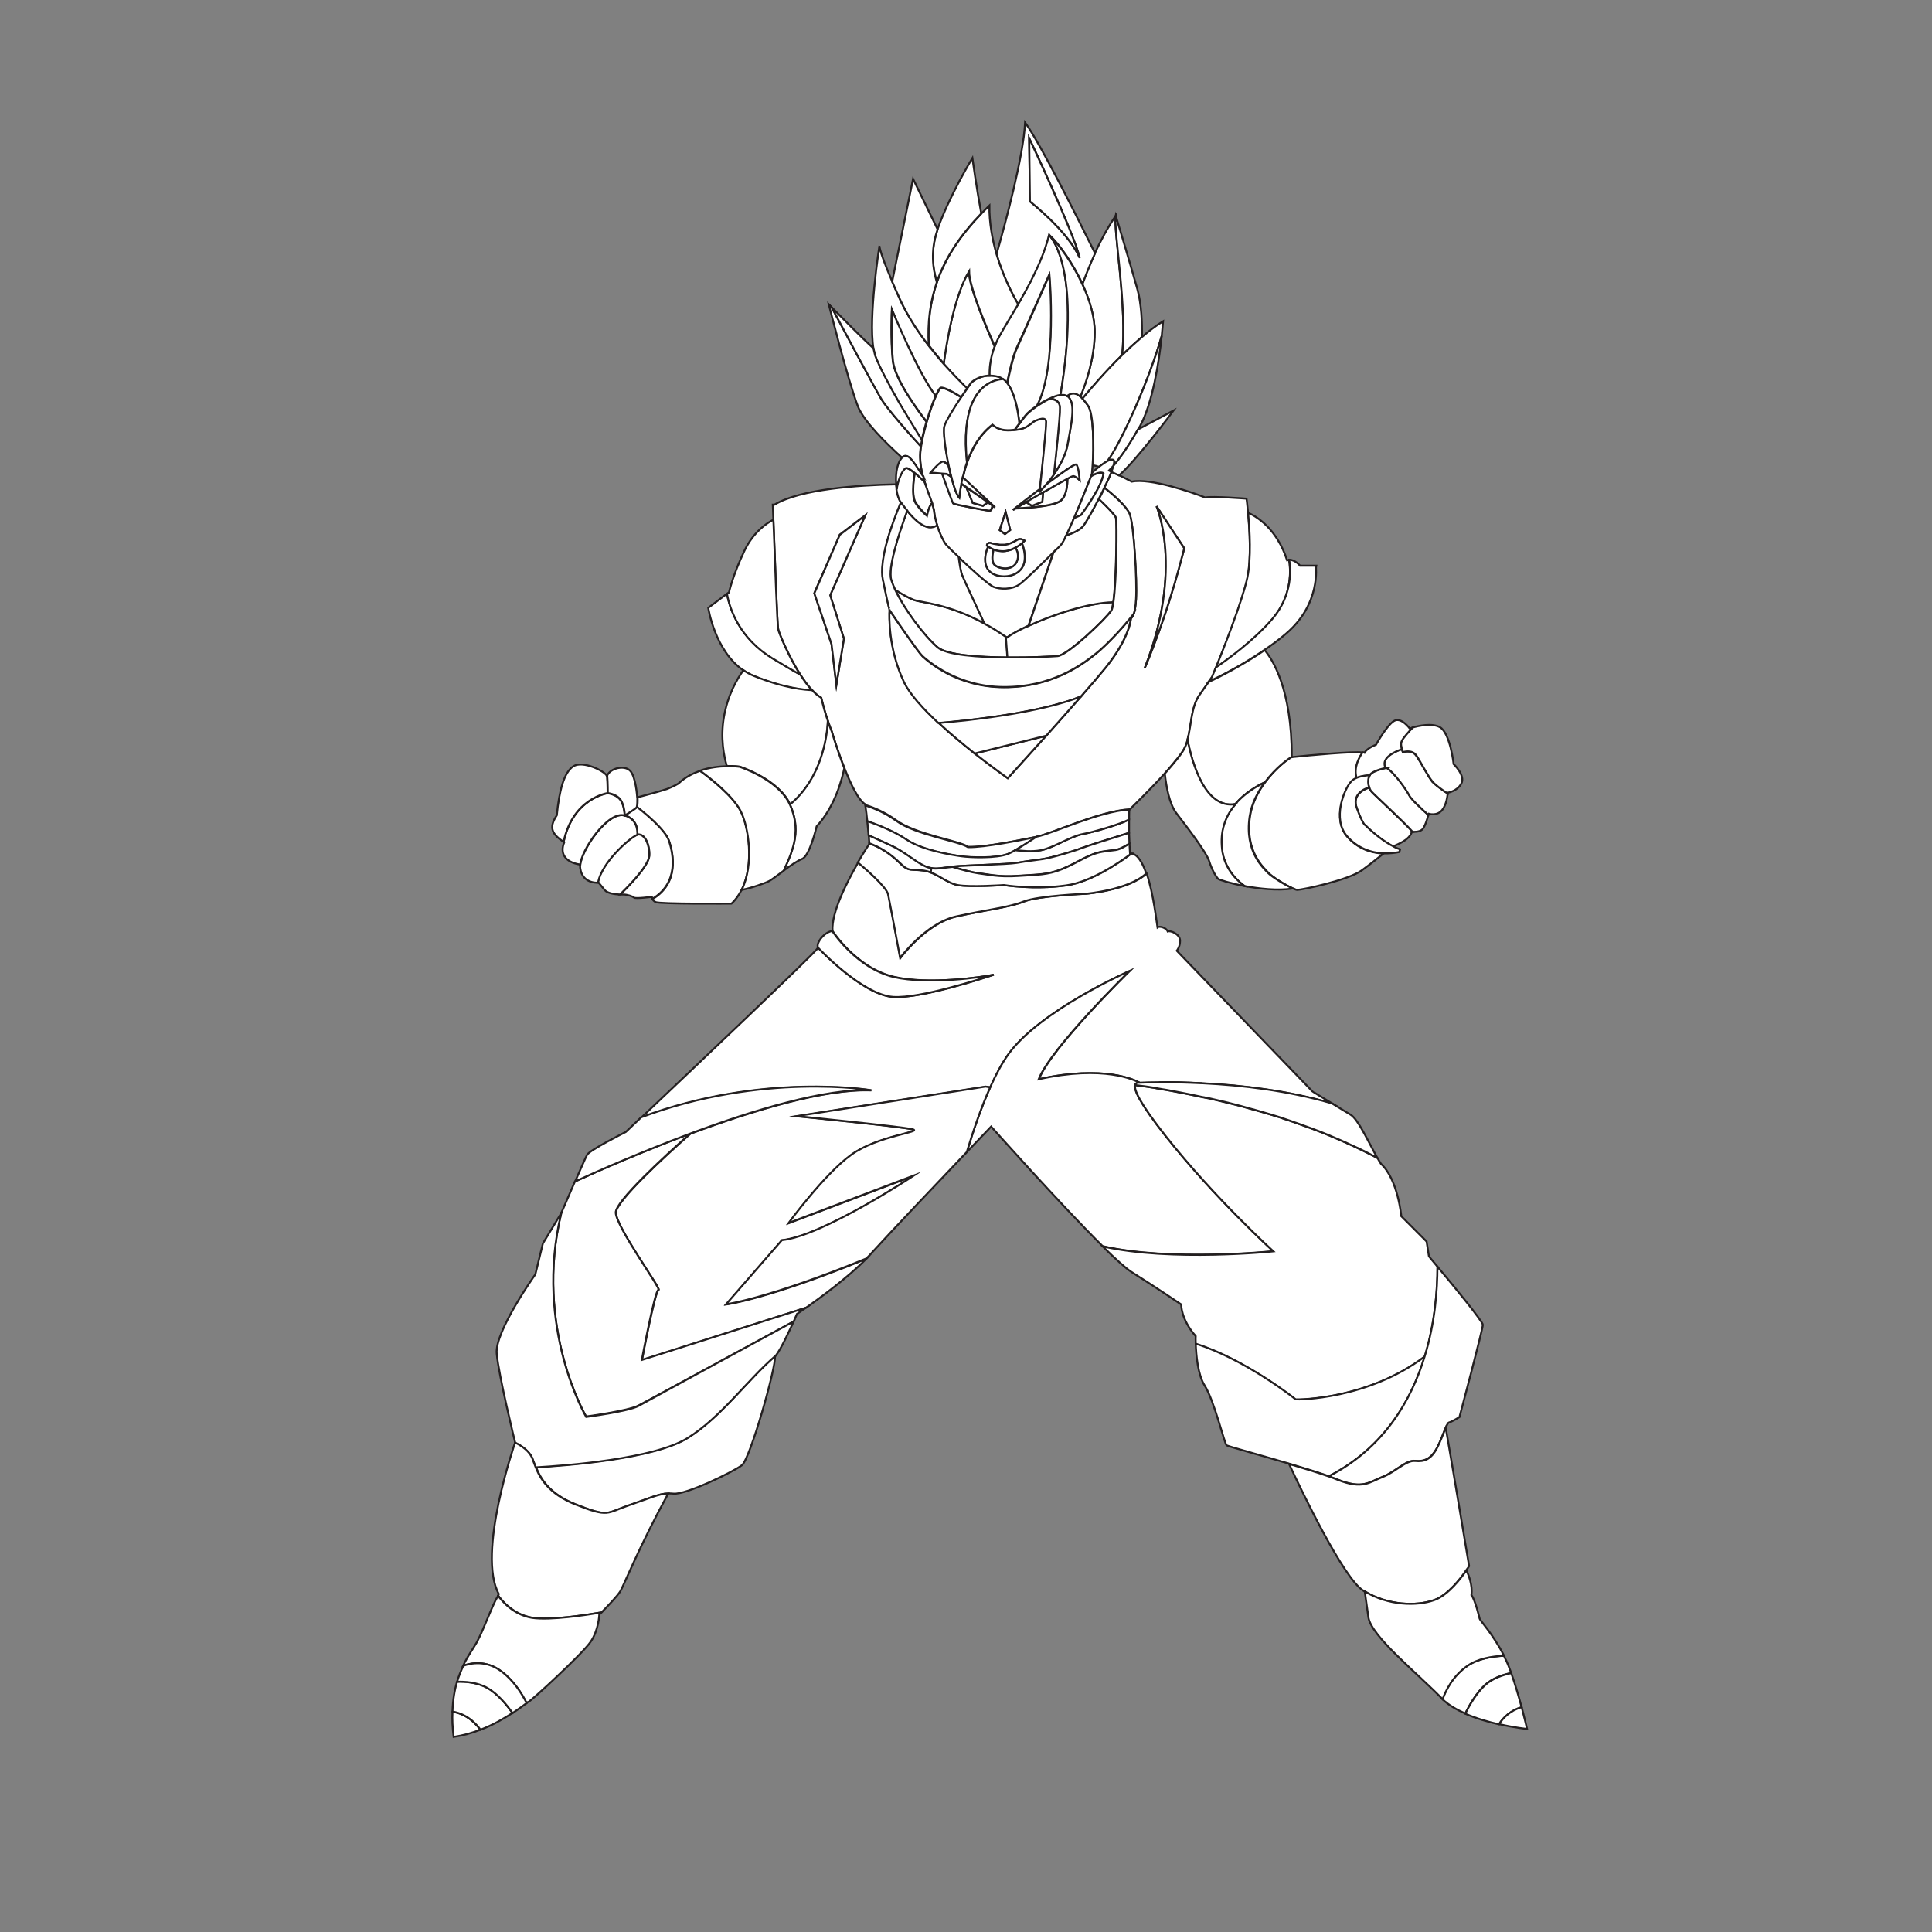 <?xml version="1.0" encoding="utf-8"?>
<!-- Generator: Adobe Illustrator 23.0.5, SVG Export Plug-In . SVG Version: 6.00 Build 0)  -->
<svg version="1.1" baseProfile="tiny" id="Layer_1" xmlns="http://www.w3.org/2000/svg" xmlns:xlink="http://www.w3.org/1999/xlink"
	 x="0px" y="0px" viewBox="0 0 1000 1000" xml:space="preserve">
<rect x="0" y="0" width="1000" height="1000" fill="#808080" stroke="none"/>
<path fill="#FFFFFF" stroke="#231F20" stroke-miterlimit="10" d="M563.2,210c-1-1.4-2-2.7-2.9-3.7c-0.4-0.4-0.7-0.8-1.1-1.1
	c-2.1-1.8-4.1-2.3-6.5-0.6c-0.1,0.1-0.3,0.2-0.4,0.3c0,0,0.1,0,0.1,0.1c4.4,3.3,2.5,12,0.2,24.9c-1,5.8-4.1,11.3-7.2,15.7
	c-1.4,2-2.7,3.7-3.9,5.1c7.4-5.5,14.5-10.5,15.3-10.2c1.4,0.7,2,8,2,8s-2.1-2.1-3.4-2.1c-0.2,0-1.3,0.5-2.9,1.4
	c0,3-0.4,8.9-3.5,11.4c-4,3.3-21.4,4-23.4,4c-0.7,0.4-1.2,0.7-1.3,0.8c1.4-1.2,7.5-6,14-10.9c0.7-6.1,3.4-31.8,3.3-34.9
	c-0.2-3.6-6.6,0-6.6,0c-0.3,0.2-0.5,0.4-0.7,0.6c-0.4,0.3-0.7,0.6-1.1,0.8c-0.3,0.2-0.7,0.5-1,0.7c0,0-0.1,0.1-0.1,0.1
	c-0.1,0.1-0.2,0.1-0.3,0.2c-0.2,0.1-0.3,0.2-0.5,0.3c-0.2,0.1-0.4,0.2-0.6,0.3c-0.2,0.1-0.5,0.2-0.7,0.3c-0.2,0.1-0.4,0.2-0.6,0.2
	c-0.5,0.2-1,0.3-1.4,0.4c-0.1,0-0.3,0.1-0.4,0.1c-0.7,0.1-1.3,0.2-1.6,0.2c0,0,0,0,0,0h-0.1c-3.8,0.7-8,0.6-11-1.6
	c-0.4-0.3-0.7-0.6-1.1-0.9h0c-6.3,4.8-10.4,11.6-13.2,19.5c-0.9,2.5-1.6,5.2-2.2,7.9c7.4,6.7,16.2,15,16.7,15.4l-1.1-0.8l-0.3,0.5
	c0,0-0.4,2-1.4,2c-1.1,0-18.3-3.2-18.8-3.8c-0.4-0.5-4.9-13.1-5.7-15.4l-5.8-0.5c0,0,5-6.1,6.6-5.7c0.3,0.1,1.2,0.8,2.5,1.9
	c-1.8-8.6-2.9-17.6-2.2-20.2c0.8-2.8,5.1-9.6,8.7-15c-3.1-2-9.1-5.5-10.7-4.8c-0.5,0.2-1.4,1.8-2.5,4.2c-1.5,3.3-3.2,8.1-4.7,13.3
	c-0.9,3.2-1.8,6.5-2.4,9.7c-0.2,0.9-0.3,1.8-0.5,2.7c0,0.2,0,0.3-0.1,0.5c-0.3,2.2-0.5,4.3-0.4,6.1c0.1,2.4,0.4,4.7,0.9,7v0
	c0.1,0.6,0.3,1.2,0.4,1.8c0.1,0.3,0.1,0.5,0.2,0.8c0.2,1,0.5,1.9,0.8,2.8c0.1,0.4,0.3,0.8,0.4,1.2c1.2,3.7,2.5,7,3.5,9.7
	c0.6,1.8,1,3.3,1.1,4.5c0.1,1.9,0.7,4.4,1.5,7c1.3,4.2,3.3,8.4,4.7,10.1c0.8,0.9,3.3,3.4,6.5,6.4c6.5,6.2,15.8,14.5,18.1,15.4
	c3.4,1.3,9.3,1.4,13-1.1c2.9-2,12.2-11.1,17.8-16.7c1.5-1.5,2.8-2.8,3.6-3.6c0.7-0.7,1.8-2.6,3-5.2c1.2-2.5,2.6-5.6,4-8.9
	c2.3-5.5,4.8-11.5,6.5-15.9c1.1-2.7,2-4.9,2.4-6c0.2-0.4,0.3-0.7,0.3-0.8c0.1-0.1,0.1-0.5,0.2-1c0.1-0.9,0.2-2.2,0.3-3.9
	C566.2,231.9,566.1,213.9,563.2,210z M519.3,268.7l1.2-3.7l2.3,9.3l-1.8,1.4l-0.9,0.7l-2.7-2L519.3,268.7z M528.2,294.9
	c-4.5,5.1-15.1,4.4-17.5-1.4c-1.7-4-0.2-8.3,0.8-10.6c-0.4-0.3-0.7-0.5-0.7-0.5v-0.1c0-0.8,0.7-1.4,1.5-1.3c0.1,0,0.1,0,0.2,0
	c0.2,0.1,0.4,0.1,0.6,0.2c0.7,0.2,1.5,0.4,2.4,0.5c0.4,0.1,0.9,0.1,1.3,0.2c0.2,0,0.5,0.1,0.7,0.1c0.3,0,0.6,0,1,0h0.4
	c0.2,0,0.3,0,0.5,0c0.2,0,0.4,0,0.6,0c2.4-0.3,4.8-1.5,6.3-2.5c1.1-0.7,2.4-0.6,3.5,0.1l0.5,0.3c0,0-0.5,0.5-1.3,1.3
	C529.7,283.1,532.2,290.5,528.2,294.9z"/>
<path fill="#FFFFFF" stroke="#231F20" stroke-miterlimit="10" d="M513.8,261.8l-0.3,0.5c0,0-0.4,2-1.4,2c-1.1,0-18.3-3.2-18.8-3.8
	c-0.4-0.5-4.9-13.1-5.7-15.4l2.6,0.2l2.2,1.5c1.3,5.2,2.8,9.4,4.1,10.8c0.3-2.4,0.7-4.8,1.1-7.1l2.6,1.8l0,0l3.3,8l5.3,1.5l2.6-1.8
	h0L513.8,261.8z"/>
<polygon fill="#FFFFFF" stroke="#231F20" stroke-miterlimit="10" points="511.3,260 508.7,261.8 503.5,260.3 500.2,252.3 
	500.2,252.3 "/>
<path fill="#FFFFFF" stroke="#231F20" stroke-miterlimit="10" d="M528.2,294.9c-4.5,5.1-15.1,4.4-17.5-1.4c-1.7-4-0.2-8.3,0.8-10.6
	c0.6,0.4,1.5,1,2.7,1.5c-0.6,2.5-1.1,6.2,0.4,7.8c2.3,2.4,9.3,3.4,11.5-1.3c1.5-3.1,0.4-5.9-0.6-7.4c1.4-0.8,2.5-1.6,3.4-2.3
	C529.7,283.1,532.2,290.5,528.2,294.9z"/>
<path fill="#FFFFFF" stroke="#231F20" stroke-miterlimit="10" d="M552.5,247.7c0,3-0.4,8.9-3.5,11.4c-4,3.3-21.4,4-23.4,4
	c1.2-0.7,3.2-1.9,5.5-3.2h0l3,1.9l5.4-2.1l0.4-4.9h0C544.7,252.1,549.5,249.3,552.5,247.7z"/>
<path fill="#FFFFFF" stroke="#231F20" stroke-miterlimit="10" d="M646,265.4L646,265.4c-0.4-4.4-0.8-7.3-0.8-7.3s-17.8-1.4-21.4-0.6
	c-6.8-2.7-28.6-10.2-38-8.2c-2-1-4.3-2.2-6.5-3.3c-1.3-0.6-2.7-1.3-4-1.8c-0.8,2.1-1.9,4.5-3.2,7.1c-0.2,0.4-0.4,0.7-0.5,1.1
	c0.2,0.1,0.4,0.3,0.5,0.4c4,3.2,10.9,9.2,12.5,13.1c2.3,5.5,3.9,34.9,3.4,44.2c-0.2,3.8-0.7,6.2-1.2,7.6c0,0,0,0,0,0
	c-0.7,2-1.4,2.2-1.4,2.2s-0.4,9.8-13,25.5c-3.1,3.8-7.7,9.2-12.9,15.1c-5.7,6.5-12.1,13.7-18,20.3v0c-10.8,12-19.9,22-19.9,22
	s-7.5-5.3-17.1-12.8c-5.9-4.7-12.6-10.2-18.6-15.8c-8-7.4-15-15.1-17.9-21.3c-8.1-17-7.7-34.2-7.5-37.2v0c0-0.3,0-0.4,0-0.4
	c0,0.1-0.2,0.5-3-13.2v0c-0.1-0.6-0.2-1.2-0.4-1.8c-2.1-10.3,4.3-28.3,9.3-40.3c-1.2-1.7-1.9-4.1-2.3-6.8c-0.1-0.8-0.2-1.7-0.3-2.5
	c-19.7,0.4-49.5,2.4-62.9,10.5l-0.9,0c0.1,2.3,0.2,4.9,0.3,7.7c0.8,21.2,2,54.7,2.5,56.8c0.4,1.9,5.2,13.7,11.4,23.4v0
	c2,3.1,4,5.9,6.2,8.2c1.6,1.7,3.1,3,4.7,3.9c1,4.2,2.2,8.3,3.5,12.2c0.6,1.8,1.3,3.6,2,5.3c0,0,2.7,9.4,6.5,18.9
	c3.3,8.4,7.3,16.8,10.9,18.8c0,0.1,0,0.2,0,0.3c3.8,1.1,9.8,3.5,15.9,7.9c10.2,7.4,32.5,10.5,37.2,13.7c8.8,0.4,27.9-3.7,35.6-5.2
	c0,0,0,0,0,0c0.1,0,0.2,0,0.3-0.1c7.2-1.4,32.3-13.3,47.8-14.1c1.4-1.4,10.4-10.1,18.1-18.6c4.9-5.5,9.3-10.8,10.6-13.9
	c0.5-1.1,0.9-2.3,1.2-3.5c0,0,0,0,0,0c2.1-7.7,1.8-16.8,6.2-23.2c2.2-3.2,3.8-5.4,4.8-6.8v0c1.3-1.9,1.8-2.5,1.8-2.5s0.8-1.8,2-4.9
	c4.2-10.4,13.8-34.9,16.3-46.6C647.7,289,646.8,274.2,646,265.4z M429.7,308.1l7.1,22.4l-3.9,23.9l-2.5-21l-8.9-26.4l13.2-30.3
	l13.2-10L429.7,308.1z M592.5,345.8c20.3-51.7,6.1-83.8,6.1-83.8l14.3,21.7C612.8,283.8,606.4,312.6,592.5,345.8z"/>
<path fill="#FFFFFF" stroke="#231F20" stroke-miterlimit="10" d="M689.6,571.2c-22.8-6.6-46.5-9.4-66.8-10.4c-0.1,0-0.2,0-0.3,0
	c-8.2-0.4-15.8-0.5-22.6-0.5c0,0,0,0,0,0c-3.5,0-6.8,0.1-9.8,0.2h0c-2.6-1.5-18.6-9.4-52.4-1.9c6.4-16.4,47-56,47-56
	s-46.3,20.3-62.7,43.1c-3.3,4.6-6.5,10.6-9.4,17.1l-2.4-0.3l-97.7,15.3c0,0,54.2,5.3,59.9,6.8c5.7,1.4-17.8,3.2-31.7,13.2
	c-13.9,10-32.4,35.3-32.4,35.3l64.9-24.6c0,0-47.4,31.4-68.4,33.5l-28.9,33.2c0,0,21.4-2.7,72.6-23.7
	c-10.2,10.2-24.2,20.4-31.3,25.4h0L332.3,704c0,0,6.8-36.3,8.6-36.3c1.8,0-21.8-32.1-22.1-39.9c-0.3-5.8,25.3-29.3,38.6-41
	c32.8-12.2,69.9-23.4,93.6-22.4c0,0-56.3-9.5-119.2,14.2c23.4-22.2,90.4-85.6,91.7-88.1c0,0,22.8,24.5,38.9,25.5
	c14.1,0.9,45.7-9.4,52-11.5c-5.9,1.3-33.8,5.3-51.7,1.1c-19.6-4.6-31.8-23.8-31.8-23.8c-0.6-9.6,7.5-25.3,13.3-35.4
	c4,3.3,14.9,12.7,15.7,16.6c0.9,4.8,6.2,32.8,6.2,32.8s13.1-17.8,28.8-21.4c15.7-3.6,27.6-4.8,35.2-7.8c7.6-3.1,32.1-4,32.1-4
	s22-1.8,31.3-10.5c3.6,10.6,5.2,25.8,5.6,27.9c0.9-0.8,4.4,0,5.3,2.1c1.5-0.6,6.4,1.4,6.4,4.8c0,3.3-1.7,5.2-1.7,5.2l70.1,72.7
	C679.1,564.8,684.3,568,689.6,571.2z"/>
<path fill="#FFFFFF" stroke="#231F20" stroke-miterlimit="10" d="M536.5,433.2c-3.8,2.6-7.8,5.1-10.9,6.9c-1.6,0.9-3,1.6-3.9,2
	c-5.9,2.3-19,1.9-24.1,1.2c-5.1-0.7-20.3-3.1-28.5-8.7c-6.4-4.4-16.2-8.1-20.2-9.5c-0.3-2.8-0.6-5.7-1-8.2c3.8,1.2,9.8,3.5,15.9,7.9
	c10.2,7.4,32.5,10.5,37.2,13.7C509.8,438.7,528.9,434.7,536.5,433.2z"/>
<path fill="#FFFFFF" stroke="#231F20" stroke-miterlimit="10" d="M401.1,702.1c0.7,5.2-12.8,53-17.1,56.3
	c-4.3,3.3-29,15.4-35.4,14.7c-0.9-0.1-1.8-0.1-2.7-0.1c-5.2,0.2-10,2.6-20.1,6.1c-11.9,4-10.2,6.6-28-0.5
	c-13.7-5.5-18.1-13.5-20.4-19.3c15.9-0.9,61-4.3,78.5-15.1c17.3-10.7,31.2-30.3,45.7-42.7C401.3,701.8,401.2,702,401.1,702.1z"/>
<path fill="#FFFFFF" stroke="#231F20" stroke-miterlimit="10" d="M417.1,676.9c-2.8,2-4.6,3.2-4.6,3.2s-0.7,1.6-1.7,3.9
	c-15.9,8.6-75.6,41.1-80.3,43.5c-5.3,2.8-27.1,5.7-27.1,5.7s-27.2-46.1-12.9-105.5l0.4-0.7c0,0,3.4-7.9,6.7-15.5
	c11.9-5.4,34.5-15.4,59.7-24.8c-13.3,11.7-38.9,35.2-38.6,41c0.4,7.8,23.9,39.9,22.1,39.9c-1.8,0-8.6,36.3-8.6,36.3L417.1,676.9z"/>
<path fill="#FFFFFF" stroke="#231F20" stroke-miterlimit="10" d="M410.8,684c-2.4,5.2-6.6,14.3-9.2,17.6c0,0,0,0-0.1,0.1
	c-14.5,12.3-28.3,32-45.7,42.7c-17.5,10.8-62.7,14.2-78.5,15.1c-0.7-1.7-1.2-3.3-1.7-4.5c-2.1-5.2-8.9-8.1-8.9-8.1
	s-8.6-34.9-9.6-46.3c-1.1-11.4,20-41,20-41l3.9-16l9.5-15.7c-14.3,59.4,12.9,105.5,12.9,105.5s21.7-2.8,27.1-5.7
	C335.1,725.1,394.9,692.6,410.8,684z"/>
<path fill="#FFFFFF" stroke="#231F20" stroke-miterlimit="10" d="M451,564.3c-23.7-1-60.9,10.2-93.6,22.4
	c-25.2,9.4-47.9,19.4-59.7,24.8c2.8-6.4,5.5-12.6,6.2-13.8c1.4-2.5,20-11.8,20-11.8s3-2.9,8-7.6c0,0,0,0,0,0
	C394.7,554.8,451,564.3,451,564.3z"/>
<path fill="#FFFFFF" stroke="#231F20" stroke-miterlimit="10" d="M603.5,588.2c-14-17.7-16.5-24.2-16-26.5c0.4-1.4,2.3-1.2,2.5-1.2
	c-2.6-1.5-18.6-9.4-52.4-1.9c6.4-16.4,47-56,47-56s-46.3,20.3-62.7,43.1c-3.3,4.6-6.5,10.6-9.4,17.1c-4.8,10.7-8.9,22.9-12.1,33.5
	c7.4-7.8,12.6-13.2,12.6-13.2s35.5,39.9,57.7,61.9c35.2,8.1,88.4,2.6,88.4,2.6S628.8,620.2,603.5,588.2z"/>
<path fill="#FFFFFF" stroke="#231F20" stroke-miterlimit="10" d="M744.1,655.7c0,12-1.3,29-6.6,46.5c-29.6,22.4-65.8,22.3-66.9,22.3
	c-0.7-0.7-26.5-21-51.7-28.8c-0.1-2.5,0-4.1,0-4.1c-7.8-8.9-7.5-16.4-7.5-16.4s-12.5-8.5-25.7-16.8c-3-1.9-8.4-6.8-15-13.3
	c35.2,8.1,88.4,2.6,88.4,2.6s-30.3-27.5-55.6-59.5c-14-17.7-16.5-24.2-16-26.5c0,0,0,0,0.1,0c0.1,0,0.4,0,0.7,0.1
	c0.2,0,0.4,0,0.6,0.1c0,0,0,0,0,0c0.1,0,0.2,0,0.3,0c0.2,0,0.4,0,0.6,0.1c0.2,0,0.4,0,0.6,0.1c0.1,0,0.2,0,0.4,0
	c0.2,0,0.3,0,0.5,0.1c0.3,0,0.6,0.1,0.9,0.1c0.2,0,0.5,0.1,0.7,0.1c0.6,0.1,1.3,0.2,2.1,0.3c0.2,0,0.4,0,0.5,0.1
	c0.7,0.1,1.3,0.2,2.1,0.3c0.2,0,0.4,0.1,0.6,0.1c0.1,0,0.2,0,0.3,0.1c0.6,0.1,1.1,0.2,1.7,0.3c0.6,0.1,1.1,0.2,1.7,0.3
	c0.6,0.1,1.3,0.2,1.9,0.3c1.9,0.3,3.8,0.7,5.9,1.1c0.4,0.1,0.7,0.1,1.1,0.2c3.6,0.7,7.5,1.5,11.6,2.4c0.7,0.1,1.3,0.3,2,0.4
	c0.1,0,0.1,0,0.2,0c0.4,0.1,0.7,0.2,1.1,0.2c4.7,1.1,9.7,2.3,14.9,3.6c0.6,0.2,1.3,0.3,1.9,0.5c1.8,0.5,3.6,1,5.4,1.5
	c1.7,0.5,3.3,0.9,5,1.4c1.7,0.5,3.4,1,5.1,1.5c1.6,0.5,3.2,1,4.9,1.5c0.3,0.1,0.5,0.2,0.8,0.3c1.5,0.5,3,1,4.5,1.5
	c0.9,0.3,1.9,0.6,2.8,1c0.8,0.3,1.7,0.6,2.5,0.9c3.8,1.3,7.5,2.7,11.3,4.2c0.7,0.3,1.5,0.6,2.2,0.9c0.9,0.3,1.7,0.7,2.6,1.1
	c2.6,1.1,5.2,2.2,7.8,3.4c4.3,1.9,8.5,4,12.7,6.1c1,0.5,1.9,1,2.9,1.5v0c0.6,1.1,1.2,2.1,1.8,3c8.8,8.1,10.5,27.1,10.5,27.1
	l13.1,13.1l1.2,7.6C739.4,650.1,741.3,652.3,744.1,655.7z"/>
<path fill="#FFFFFF" stroke="#231F20" stroke-miterlimit="10" d="M737.5,702.1c-7.1,23.3-21.4,47.5-49.6,62
	c-5.4-1.9-12.9-4.2-20.6-6.5c-15.6-4.6-31.7-9-32.4-9.5c-1.1-0.7-6.4-23.2-11.4-31c-3.5-5.5-4.4-15.8-4.6-21.6
	c25.2,7.9,51,28.1,51.7,28.8c0,0,0,0,0,0c0,0,0,0,0,0v0C671.7,724.5,707.8,724.5,737.5,702.1z"/>
<path fill="#FFFFFF" stroke="#231F20" stroke-miterlimit="10" d="M767.5,685.7c0,2.4-12.1,47.8-12.1,47.8s-4.3,2.6-5.5,2.8
	c-0.4,0.1-0.9,1.1-1.6,2.6c0,0,0,0,0,0c-1.1,2.5-2.4,6.5-4.4,10.3c-3.1,5.9-6.7,7.4-11.4,6.9c-4.8-0.5-10.2,5.7-16.9,8.3
	c-6.7,2.6-10.2,6.7-23.3,1.4c-1.3-0.5-2.8-1.1-4.5-1.7c28.2-14.5,42.5-38.7,49.6-62c5.4-17.5,6.6-34.5,6.6-46.5
	C752.1,665.2,767.5,684,767.5,685.7z"/>
<path fill="#FFFFFF" stroke="#231F20" stroke-miterlimit="10" d="M622.4,560.7c-8.2-0.4-15.8-0.5-22.6-0.5
	C605.3,560,612.7,560.1,622.4,560.7z"/>
<path fill="#FFFFFF" stroke="#231F20" stroke-miterlimit="10" d="M712.9,599.3c-1-0.5-1.9-1-2.9-1.5c-4.2-2.2-8.4-4.2-12.7-6.1
	c-2.6-1.2-5.2-2.3-7.8-3.4c-0.9-0.4-1.7-0.7-2.6-1.1c-0.7-0.3-1.5-0.6-2.2-0.9c-3.8-1.5-7.5-2.9-11.3-4.2c-0.8-0.3-1.7-0.6-2.5-0.9
	c-0.9-0.3-1.9-0.6-2.8-1c-1.5-0.5-3-1-4.5-1.5c-0.3-0.1-0.5-0.2-0.8-0.3c-1.6-0.5-3.3-1-4.9-1.5c-1.7-0.5-3.4-1-5.1-1.5
	c-1.7-0.5-3.4-1-5-1.4c-1.8-0.5-3.6-1-5.4-1.5c-0.7-0.2-1.3-0.3-1.9-0.5c-5.2-1.4-10.2-2.5-14.9-3.6c-0.4-0.1-0.7-0.2-1.1-0.2
	c-0.1,0-0.1,0-0.2,0c-0.6-0.2-1.3-0.3-2-0.4c-4.1-0.9-8-1.7-11.6-2.4c-0.4-0.1-0.7-0.1-1.1-0.2c-2.1-0.4-4.1-0.8-5.9-1.1
	c-0.7-0.1-1.3-0.2-1.9-0.3c-0.6-0.1-1.2-0.2-1.7-0.3c-0.6-0.1-1.2-0.2-1.7-0.3c-0.1,0-0.2,0-0.3-0.1c-0.2,0-0.4-0.1-0.6-0.1
	c-0.7-0.1-1.4-0.2-2.1-0.3c-0.2,0-0.4-0.1-0.5-0.1c-0.8-0.1-1.5-0.2-2.1-0.3c-0.3,0-0.5-0.1-0.7-0.1c-0.3,0-0.6-0.1-0.9-0.1
	c-0.2,0-0.3,0-0.5-0.1c-0.1,0-0.2,0-0.4,0c-0.2,0-0.4-0.1-0.6-0.1c-0.2,0-0.4,0-0.6-0.1c-0.1,0-0.2,0-0.3,0c0,0,0,0,0,0
	c-0.2,0-0.4,0-0.6-0.1c-0.3,0-0.6-0.1-0.7-0.1c-0.1,0-0.1,0-0.1,0c0.4-1.4,2.3-1.2,2.5-1.2h0c3-0.1,6.3-0.2,9.8-0.2c0,0,0,0,0,0
	c6.8-0.1,14.4,0.1,22.6,0.5c0.1,0,0.2,0,0.3,0c20.3,1,44.1,3.8,66.8,10.4c4,2.4,8,4.9,9.7,5.9C702.9,579.2,708.2,590.9,712.9,599.3z
	"/>
<path fill="#FFFFFF" stroke="#231F20" stroke-miterlimit="10" d="M512.5,562.8c-4.8,10.7-8.9,22.9-12.1,33.5l0,0
	c-15,15.7-39.1,41.1-48.4,51.3c-1.1,1.3-2.3,2.5-3.6,3.8c0,0,0,0,0,0c-51.2,20.9-72.6,23.7-72.6,23.7l28.9-33.2
	c21-2.1,68.4-33.5,68.4-33.5l-64.9,24.6c0,0,18.5-25.3,32.4-35.3c13.9-10,37.4-11.8,31.7-13.2c-5.7-1.4-59.9-6.8-59.9-6.8l97.7-15.3
	L512.5,562.8z"/>
<path fill="#FFFFFF" stroke="#231F20" stroke-miterlimit="10" d="M584.4,431.1c-6.1,1.9-21.9,6.8-24.6,7.9c-3.5,1.4-15.5,5-20.3,5.7
	c-4.9,0.7-7.4,1-13.1,1.9c-5.7,0.9-25.5,1.2-32.8,1.9c-0.2,0-0.4,0-0.6,0.1c-5,0.5-7.9,1.3-11,0.7c-1.1-0.2-2.2-0.5-3.4-1
	c-4.9-2.1-10.7-7.6-17.6-10.7c-4-1.8-8.4-3.8-11.4-5.2c-0.2-2.1-0.4-4.7-0.7-7.4c4,1.4,13.8,5.1,20.2,9.5c8.2,5.6,23.4,8,28.5,8.7
	c5.1,0.7,18.2,1.1,24.1-1.2c0.9-0.4,2.3-1,3.9-2c3.2,0.4,8.4,0.9,13,0.1c6.9-1.3,15.3-7.3,21.9-8.4c5.8-1.1,19.1-4.9,23.9-7.5
	C584.4,426.3,584.4,428.7,584.4,431.1z"/>
<path fill="#FFFFFF" stroke="#231F20" stroke-miterlimit="10" d="M584.6,436.6c-0.5,0.3-1.1,0.7-1.7,1c-5.1,3-5.3,2-12.4,3.2
	c-7,1.2-12.7,5.7-20.6,8.9c-7.8,3.2-13.1,2.9-23,3.6c-10,0.7-15.6-0.8-20.7-1.4c-3.1-0.3-9-2-13.2-3.3c0.2,0,0.4,0,0.6-0.1
	c7.3-0.7,27.1-1,32.8-1.9c5.7-1,8.2-1.2,13.1-1.9c4.9-0.7,16.9-4.3,20.3-5.7c2.8-1.1,18.5-6,24.6-7.9
	C584.5,433,584.5,434.9,584.6,436.6z"/>
<path fill="#FFFFFF" stroke="#231F20" stroke-miterlimit="10" d="M584.7,419c-0.1,0.1-0.2,0.2-0.2,0.2s-0.1,2.1-0.1,5
	c-4.8,2.5-18.1,6.4-23.9,7.5c-6.5,1.2-15,7.1-21.9,8.4c-4.6,0.9-9.8,0.3-13-0.1c3-1.8,7-4.3,10.9-6.9c0,0,0,0,0,0
	c0.1,0,0.2,0,0.3-0.1C544.1,431.7,569.2,419.8,584.7,419z"/>
<path fill="#FFFFFF" stroke="#231F20" stroke-miterlimit="10" d="M593.3,452.1c-9.4,8.7-31.3,10.5-31.3,10.5s-24.5,1-32.1,4
	c-7.6,3.1-19.5,4.3-35.2,7.8c-15.7,3.6-28.8,21.4-28.8,21.4s-5.2-28-6.2-32.8c-0.8-3.9-11.7-13.3-15.7-16.6c3.3-5.6,5.9-9.5,5.9-9.5
	s0-0.1,0-0.4c9,3.3,13.9,8.3,16.9,11.2c3.6,3.3,4.8,2,11.3,2.9c1.2,0.2,2.4,0.5,3.5,0.9c4.9,1.8,9,5.6,14.1,6.6
	c6.3,1.2,23.9,0,23.9,0s15.3,2.5,32.1,0.2c12.9-1.7,27.8-11.9,33.9-16.5C588.8,442.1,591.3,446.4,593.3,452.1z"/>
<path fill="#FFFFFF" stroke="#231F20" stroke-miterlimit="10" d="M571.2,245.1c-0.2,1.6-0.9,3.6-1.8,5.6c-0.8,1.8-1.8,3.7-2.9,5.5
	c-3.3,5.6-7,10.5-7,10.5l-3.6,1.6c2.3-5.5,4.8-11.5,6.5-15.9c1.1-2.7,2-4.9,2.4-6C566.8,245.3,569.9,244,571.2,245.1z"/>
<path fill="#FFFFFF" stroke="#231F20" stroke-miterlimit="10" d="M586.8,317.8c-0.7,2-1.5,2.2-1.5,2.2s-0.4,9.8-13,25.5
	c-3.1,3.8-7.7,9.2-12.9,15.1c-21.3,8.4-57.8,12.4-73.6,13.7c-8-7.4-15-15.1-17.9-21.3c-8.1-17-7.7-34.2-7.5-37.2
	c5.2,7.6,15,21.9,17.1,23.9c2.9,2.7,17.8,16,42.1,16c24.2,0.1,40-11.1,47.6-17.3C572.6,334,580.7,325.5,586.8,317.8z"/>
<path fill="#FFFFFF" stroke="#231F20" stroke-miterlimit="10" d="M541.5,380.8c-10.8,12-19.9,22-19.9,22s-7.5-5.3-17.1-12.8
	L541.5,380.8z"/>
<path fill="#FFFFFF" stroke="#231F20" stroke-miterlimit="10" d="M559.5,360.5c-5.7,6.5-12.1,13.7-18,20.3v0l-37,9.2
	c-5.9-4.7-12.6-10.2-18.6-15.8C501.7,372.9,538.2,369,559.5,360.5z"/>
<path fill="#FFFFFF" stroke="#231F20" stroke-miterlimit="10" d="M521.5,340.3c-14.9-0.1-31.5-1.2-36.3-5.3
	c-7.3-6.3-17.2-19.7-21.9-29.8c3.1,2,7,4.3,9.8,5.3c4.4,1.6,17.4,1.8,36.5,12.2c3.5,1.9,7.2,4.2,11.2,6.9L521.5,340.3z"/>
<path fill="#FFFFFF" stroke="#231F20" stroke-miterlimit="10" d="M545.2,285.9l-12.9,38c-5,2.3-8.9,4.4-11.1,6.1
	c-0.2-0.1-0.4-0.3-0.6-0.4c-3.9-2.7-7.6-5-11.2-6.9c-2.1-4.4-10.3-21.7-11.5-25.1c-0.8-2.1-1.3-6-1.7-9.2
	c6.5,6.2,15.8,14.5,18.1,15.4c3.4,1.3,9.3,1.4,13-1.1C530.3,300.7,539.6,291.5,545.2,285.9z"/>
<path fill="#FFFFFF" stroke="#231F20" stroke-miterlimit="10" d="M576.2,311.7c-0.3,2.2-0.7,3.8-1.1,4.4c-2.6,4-22.5,23.2-27.8,23.5
	c-2.4,0.2-13.6,0.8-25.9,0.7l-0.8-10.7c0.2,0.1,0.4,0.3,0.6,0.4c2.2-1.7,6.1-3.8,11.1-6.1C544.7,318.2,563.2,312,576.2,311.7z"/>
<path fill="#FFFFFF" stroke="#231F20" stroke-miterlimit="10" d="M509.5,322.7c-19.1-10.4-32.1-10.6-36.5-12.2
	c-2.7-1-6.7-3.3-9.8-5.3c-0.9-1.8-1.5-3.5-2-5.1c-1.8-5.8,3.5-22.6,8.3-35.8c3.7,4.5,7,7.4,10.2,8.3c2.2,0.6,4-0.1,5.3-0.8
	c1.3,4.2,3.3,8.4,4.7,10.1c0.8,0.9,3.3,3.4,6.5,6.4c0.4,3.2,1,7.1,1.7,9.2C499.3,301,507.5,318.3,509.5,322.7z"/>
<path fill="#FFFFFF" stroke="#231F20" stroke-miterlimit="10" d="M552.6,229.9c-1,5.8-4.1,11.3-7.2,15.7c0.8-7.2,3.3-30,3.1-34.7
	c0-1.2-0.4-2-0.8-2.7c-1.2-1.6-3.4-1.9-4.7-1.9c2.1-1,4.1-1.7,5.9-2c1.4-0.2,2.6,0,3.4,0.5c0,0,0.1,0,0.1,0.1
	C556.8,208.3,555,217,552.6,229.9z"/>
<path fill="#FFFFFF" stroke="#231F20" stroke-miterlimit="10" d="M545.5,245.6c-1.4,2-2.7,3.7-3.9,5.1c-2,2.4-3.5,3.8-3.5,3.8
	s0-0.5,0.1-1.3c0.7-6.1,3.4-31.8,3.3-34.9c-0.2-3.6-6.6,0-6.6,0c-0.3,0.2-0.5,0.4-0.7,0.6c-0.4,0.3-0.7,0.6-1.1,0.8
	c-0.3,0.2-0.7,0.5-1,0.7c0,0-0.1,0.1-0.1,0.1c-0.1,0.1-0.2,0.1-0.3,0.2c-0.2,0.1-0.3,0.2-0.5,0.3c-0.2,0.1-0.4,0.2-0.6,0.3
	c-0.2,0.1-0.5,0.2-0.7,0.3c-0.2,0.1-0.4,0.2-0.6,0.2c-0.5,0.2-1,0.3-1.4,0.4c-0.1,0-0.3,0.1-0.4,0.1c-0.7,0.1-1.3,0.2-1.6,0.2
	c0,0,0,0,0,0h-0.1c-0.3,0-0.5,0-0.5,0s0.9-1.3,2.3-3.1c0.9-1.2,2-2.7,3.2-4.2c1-1.2,3.2-3.1,5.9-5c2-1.3,4.2-2.6,6.4-3.7
	c1.3,0,3.5,0.3,4.7,1.9c0.5,0.6,0.8,1.5,0.8,2.7C548.8,215.5,546.3,238.3,545.5,245.6z"/>
<path fill="#FFFFFF" stroke="#231F20" stroke-miterlimit="10" d="M580.8,183.8c-9,8.9-16.7,17.9-20.5,22.5c-0.4-0.4-0.7-0.8-1.1-1.1
	c2.9-6.9,7.3-19.8,7.4-33c0-8.2-2.7-17.1-6.4-25.3v0c1.3-3.5,3.4-9.3,6.5-15.8c2.8-6.2,6.5-13.1,10.8-19.5
	C576.2,119.2,583.6,159.5,580.8,183.8z"/>
<path fill="#FFFFFF" stroke="#231F20" stroke-miterlimit="10" d="M591.1,174.4c-3.5,3-7,6.2-10.3,9.4c2.8-24.3-4.6-64.6-3.3-72.2
	c0,0,7.7,25.5,11.2,38.1C590.8,157.2,591.2,167.1,591.1,174.4z"/>
<path fill="#FFFFFF" stroke="#231F20" stroke-miterlimit="10" d="M602,166.3c-0.2,2-0.4,4.6-0.7,7.6c0,0,0,0,0,0
	c-6.5,23-21.5,56.5-28.2,65c-1.3,0.7-2.7,1.7-4.1,2.8c-1.1-0.4-2.2-0.7-3.3-0.9c0.5-8.8,0.4-26.8-2.5-30.8c-1-1.4-2-2.7-2.9-3.7
	c3.8-4.6,11.5-13.7,20.5-22.5c3.3-3.2,6.8-6.4,10.3-9.4C594.7,171.3,598.4,168.5,602,166.3z"/>
<path fill="#FFFFFF" stroke="#231F20" stroke-miterlimit="10" d="M601.3,173.9c-1.4,13.3-4.7,34.8-11.3,46.8c-0.3,0.5-0.6,1-0.9,1.5
	c-5.4,9.6-9.9,15.5-12.8,18.9c0.4-1.4,0.5-2.4,0.1-2.7c-0.6-0.6-1.9-0.2-3.4,0.5C579.8,230.4,594.8,196.9,601.3,173.9z"/>
<path fill="#FFFFFF" stroke="#231F20" stroke-miterlimit="10" d="M607.4,212.5c0,0-18.7,25.2-28.2,33.6c-1.3-0.6-2.6-1.3-4-1.8
	c0.5-1.2,0.8-2.2,1-3.1c2.9-3.3,7.4-9.3,12.8-18.9L607.4,212.5z"/>
<path fill="#FFFFFF" stroke="#231F20" stroke-miterlimit="10" d="M519.3,196.2c-4,0.3-12.2,2.2-16.6,13.7
	c-2.4,6.4-3.6,15.7-2.2,29.4c-0.9,2.5-1.6,5.2-2.2,7.9c-0.3,1.1-0.5,2.2-0.7,3.3c-0.5,2.3-0.8,4.7-1.1,7.1
	c-1.3-1.4-2.8-5.6-4.1-10.8c-0.5-1.9-1-4-1.4-6c-1.8-8.6-2.9-17.6-2.2-20.2c0.8-2.8,5.1-9.6,8.7-15c1.1-1.7,2.2-3.3,3.1-4.5
	c1.3-1.8,2.1-3,2.1-3s3.4-3.6,9.6-3.7c1.3,0,2.8,0.1,4.3,0.5C517.6,195.1,518.5,195.6,519.3,196.2z"/>
<path fill="#FFFFFF" stroke="#231F20" stroke-miterlimit="10" d="M548.9,204.4c-1.7,0.2-3.8,1-5.9,2c-2.2,1-4.4,2.3-6.4,3.7
	c10.7-19.8,6.4-67.8,6.4-67.8s-14,31.8-16.9,38c-1.9,4.1-3.8,12.8-4.9,18.1c-0.6-0.8-1.3-1.6-2.1-2.2c-0.8-0.6-1.8-1.1-2.8-1.3
	c-1.6-0.4-3-0.5-4.3-0.5c-0.1-3,0.2-8.7,2.7-15.2c0.7-1.7,1.5-3.5,2.5-5.4c2.4-4.4,5.9-10,9.6-16.3c0.3-0.5,0.6-1,0.8-1.4
	c0.3-0.5,0.6-1,0.8-1.5c1.5-2.6,3-5.3,4.4-8c0.4-0.7,0.8-1.5,1.1-2.2c0.3-0.7,0.7-1.3,1-2c1.5-3.2,3-6.3,4.2-9.5
	c0.3-0.8,0.6-1.5,0.9-2.3v0c0.3-0.8,0.5-1.5,0.8-2.3c0.1-0.4,0.3-0.8,0.4-1.2c0.1-0.4,0.2-0.8,0.4-1.2c0.5-1.5,0.8-3,1.2-4.5
	c0,0,0,0,0.1,0.1c0,0.1,0.1,0.1,0.2,0.3C545.6,124.3,559.3,142.2,548.9,204.4z"/>
<path fill="#FFFFFF" stroke="#231F20" stroke-miterlimit="10" d="M512.2,194.4c-6.2,0.1-9.6,3.7-9.6,3.7s-0.8,1.2-2.1,3
	c-2.8-2.7-7.2-7.2-12.1-12.8c1.5-10.9,5.5-35.5,13.1-47.8c0,8,9.1,29.3,13.3,38.8C512.4,185.7,512.1,191.4,512.2,194.4z"/>
<path fill="#FFFFFF" stroke="#231F20" stroke-miterlimit="10" d="M530.6,63.4c-0.9,17.6-10.1,51.7-14.8,68.2
	c3.5,11.9,8.6,21.4,11.2,25.9c0.3-0.5,0.6-1,0.8-1.4c0.3-0.5,0.6-1,0.8-1.5c1.5-2.6,3-5.3,4.4-8c0.4-0.7,0.8-1.5,1.1-2.2
	c0.3-0.7,0.7-1.3,1-2c1.5-3.2,3-6.3,4.2-9.5c0.3-0.8,0.6-1.5,0.9-2.3v0c0.3-0.8,0.5-1.5,0.8-2.3c0.1-0.4,0.3-0.8,0.4-1.2
	s0.2-0.8,0.4-1.2c0.5-1.5,0.8-3,1.2-4.5c0,0,0,0,0.1,0.1c0,0.1,0.1,0.1,0.2,0.3c4.9,4.5,11.9,14.2,17,25.2c1.3-3.5,3.5-9.3,6.5-15.9
	C559,115.4,539.1,75.3,530.6,63.4z M533.1,104.2l-0.4-32.7c0,0,22.5,47.5,26.1,61.9C552.8,119.6,533.1,104.2,533.1,104.2z"/>
<path fill="#FFFFFF" stroke="#231F20" stroke-miterlimit="10" d="M566.6,172.3c-0.1,13.2-4.5,26.1-7.4,33c-2.1-1.8-4.1-2.3-6.5-0.6
	c-0.1,0.1-0.3,0.2-0.4,0.3c-0.8-0.6-2-0.7-3.4-0.5c10.4-62.2-3.4-80.1-5.7-82.6c4.9,4.5,11.9,14.2,17,25.2v0
	C564,155.2,566.7,164.1,566.6,172.3z"/>
<path fill="#FFFFFF" stroke="#231F20" stroke-miterlimit="10" d="M527,157.5c-3.7,6.3-7.2,11.9-9.6,16.3c-1,1.8-1.8,3.6-2.5,5.4
	c-4.2-9.5-13.3-30.8-13.3-38.8c-7.6,12.4-11.7,36.9-13.1,47.8c-2.5-2.9-5.1-6-7.7-9.4c-0.7-12.1,0.8-22.9,4.2-32.8v0
	c4.5-13,12.4-24.5,23-35.5c1.3-1.4,2.7-2.7,4.1-4.1c-0.1,8.9,1.5,17.5,3.7,25.2C519.3,143.4,524.3,153,527,157.5z"/>
<path fill="#FFFFFF" stroke="#231F20" stroke-miterlimit="10" d="M500.6,201c-0.9,1.3-1.9,2.8-3.1,4.5c-3.1-2-9.1-5.5-10.7-4.8
	c-0.5,0.2-1.4,1.8-2.5,4.2c-9-11.3-22.7-44.5-22.7-44.5s-0.7,14.7,0.5,26.4c1,9.4,12.8,25.5,17.4,31.5c-0.9,3.2-1.8,6.5-2.4,9.7
	c-2.7-4.3-7.2-11.6-11.6-19.3c-5.3-9.1-10.5-18.8-12.5-24.5c-0.4-1.1-0.7-2.4-0.9-3.8c-2.7-16.3,3.1-53.2,3.1-53.2
	s-0.3,2.4,6.6,18.5c0.1,0.3,0.3,0.7,0.4,1c1.1,2.6,2.4,5.5,3.9,8.8c3.8,8.2,9.1,16.3,14.6,23.4c2.6,3.4,5.2,6.6,7.7,9.4
	C493.4,193.8,497.8,198.3,500.6,201z"/>
<path fill="#FFFFFF" stroke="#231F20" stroke-miterlimit="10" d="M507.9,110.5c-10.6,11-18.5,22.5-23,35.5c-1-3.1-1.9-7.3-2-12.2
	c-0.1-4.3,0.4-9.1,2.1-14.2c0.1-0.3,0.2-0.7,0.3-1v0c5.9-16.9,18-36.8,18-36.8S505.5,97.7,507.9,110.5z"/>
<path fill="#FFFFFF" stroke="#231F20" stroke-miterlimit="10" d="M484.3,204.9c-1.5,3.3-3.2,8.1-4.7,13.3
	c-4.6-5.9-16.5-22.1-17.4-31.5c-1.2-11.6-0.5-26.4-0.5-26.4S475.3,193.5,484.3,204.9z"/>
<path fill="#FFFFFF" stroke="#231F20" stroke-miterlimit="10" d="M536.7,210c-2.7,1.8-4.9,3.7-5.9,5c-1.2,1.5-2.3,2.9-3.2,4.2
	c-0.4-4.1-1.8-15-6.2-20.8c1.1-5.3,3-14,4.9-18.1c2.9-6.2,16.9-38,16.9-38S547.4,190.2,536.7,210z"/>
<path fill="#FFFFFF" stroke="#231F20" stroke-miterlimit="10" d="M558.9,133.5c-6.1-13.9-25.8-29.2-25.8-29.2l-0.4-32.7
	C532.7,71.6,555.2,119.1,558.9,133.5z"/>
<path fill="#FFFFFF" stroke="#231F20" stroke-miterlimit="10" d="M525.3,222.3c0,0,0.2,0,0.5,0c-3.8,0.7-8,0.6-11-1.6
	c-0.4-0.3-0.7-0.6-1.1-0.9h0c-6.3,4.8-10.4,11.6-13.2,19.5c-1.4-13.6-0.2-23,2.2-29.4c4.4-11.5,12.6-13.5,16.6-13.7
	c0.8,0.6,1.5,1.3,2.1,2.2c4.4,5.8,5.8,16.7,6.2,20.8C526.2,221,525.3,222.3,525.3,222.3z"/>
<path fill="#FFFFFF" stroke="#231F20" stroke-miterlimit="10" d="M558.8,248.5c0,0-2.1-2.1-3.4-2.1c-0.2,0-1.3,0.5-2.9,1.4
	c-3,1.6-7.8,4.3-12.6,7.1h0c-3.1,1.8-6.2,3.6-8.8,5.1h0c-2.3,1.4-4.3,2.5-5.5,3.2c-0.7,0.4-1.2,0.7-1.3,0.8c1.4-1.2,7.5-6,14-10.9
	c-0.1,0.8-0.1,1.3-0.1,1.3s1.5-1.4,3.5-3.8c7.4-5.5,14.5-10.5,15.3-10.2C558.3,241.2,558.8,248.5,558.8,248.5z"/>
<path fill="#FFFFFF" stroke="#231F20" stroke-miterlimit="10" d="M514.9,262.5l-1.1-0.8l-2.5-1.8h0l-11.1-7.8l-2.6-1.8
	c0.2-1.1,0.4-2.2,0.7-3.3C505.6,253.8,514.5,262.1,514.9,262.5z"/>
<path fill="#FFFFFF" stroke="#231F20" stroke-miterlimit="10" d="M492.3,246.8l-2.2-1.5l-2.6-0.2l-5.8-0.5c0,0,5-6.1,6.6-5.7
	c0.3,0.1,1.2,0.8,2.5,1.9C491.3,242.8,491.8,244.9,492.3,246.8z"/>
<path fill="#FFFFFF" stroke="#231F20" stroke-miterlimit="10" d="M539.9,254.8l-0.4,4.9l-5.4,2.1l-3-1.9
	C533.7,258.4,536.8,256.6,539.9,254.8z"/>
<path fill="#FFFFFF" stroke="#231F20" stroke-miterlimit="10" d="M526.2,290.9c-2.2,4.6-9.2,3.7-11.5,1.3c-1.5-1.6-1-5.3-0.4-7.8
	c1.6,0.6,3.7,1.1,6.1,0.8c2-0.2,3.7-0.9,5.2-1.8C526.5,285,527.7,287.8,526.2,290.9z"/>
<path fill="#FFFFFF" stroke="#231F20" stroke-miterlimit="10" d="M530.3,279.8c0,0-0.5,0.5-1.3,1.3c-0.8,0.7-2,1.6-3.4,2.3
	c-1.5,0.8-3.3,1.5-5.2,1.8c-2.4,0.3-4.5-0.2-6.1-0.8c-1.2-0.5-2.1-1-2.7-1.5c-0.4-0.3-0.7-0.5-0.7-0.5v-0.1c0-0.8,0.7-1.4,1.5-1.3
	c0.1,0,0.1,0,0.2,0c0.2,0.1,0.4,0.1,0.6,0.2c0.7,0.2,1.5,0.4,2.4,0.5c0.4,0.1,0.9,0.1,1.3,0.2c0.2,0,0.5,0.1,0.7,0.1
	c0.3,0,0.6,0,1,0h0.4c0.2,0,0.3,0,0.5,0c0.2,0,0.4,0,0.6,0c2.4-0.3,4.8-1.5,6.3-2.5c1.1-0.7,2.4-0.6,3.5,0.1L530.3,279.8z"/>
<path fill="#FFFFFF" stroke="#231F20" stroke-miterlimit="10" d="M592.5,345.8c20.3-51.7,6.1-83.8,6.1-83.8l14.3,21.7
	C612.8,283.8,606.4,312.6,592.5,345.8z"/>
<path fill="#FFFFFF" stroke="#231F20" stroke-miterlimit="10" d="M658.6,320.5c-9.3,10.8-22.6,20.6-29.3,25.2
	c4.2-10.4,13.8-34.9,16.3-46.6c2.1-10.1,1.3-24.9,0.4-33.7c4.6,2,14.9,8.3,20.2,24.6c0.3-0.1,0.7-0.1,1-0.1
	C668,294.2,669.3,308,658.6,320.5z"/>
<path fill="#FFFFFF" stroke="#231F20" stroke-miterlimit="10" d="M665.5,328.1c-3.5,3-7.2,5.7-11,8.3c-11.6,8-23.5,13.9-29,16.5
	c1.3-1.8,1.8-2.5,1.8-2.5s0.8-1.8,2-4.9c6.7-4.6,20.1-14.4,29.3-25.2c10.7-12.5,9.4-26.3,8.7-30.6c3.1,0,5.6,3.1,5.6,3.1h8.2
	C681,293,683.9,312.6,665.5,328.1z"/>
<path fill="#FFFFFF" stroke="#231F20" stroke-miterlimit="10" d="M420.3,357.3c-3.1,0-13.9-0.7-30.2-7.4c-1.9-0.8-3.7-1.8-5.3-2.9
	c-14.9-10.2-18.2-32.4-18.2-32.4l9.7-7.3c1.4,7.8,6.4,22.8,23.4,33.3c6.8,4.1,11.3,6.8,14.4,8.4v0
	C416.1,352.2,418.2,355,420.3,357.3z"/>
<path fill="#FFFFFF" stroke="#231F20" stroke-miterlimit="10" d="M414.1,349.1c-3-1.6-7.6-4.3-14.4-8.4c-17-10.4-22-25.5-23.4-33.3
	v0l1-0.7c0,0,1.9-8.8,8-21.6c4.6-9.8,11.8-14.5,15-16.1c0.8,21.2,2,54.7,2.5,56.8C403.2,327.6,407.9,339.4,414.1,349.1z"/>
<path fill="#FFFFFF" stroke="#231F20" stroke-miterlimit="10" d="M428.6,373.4c-0.5,8.6-3.3,29.5-19.6,43.1
	c-5.7-13.1-26.1-19.7-26.1-19.7s-2.7-0.4-6.7-0.3c-1.5-5.2-3.4-14.4-1.5-25.4c2-11.7,7.1-20.1,10.1-24.2c1.6,1.1,3.4,2.1,5.3,2.9
	c16.3,6.6,27,7.3,30.2,7.4c1.6,1.7,3.1,3,4.7,3.9C426.1,365.4,427.2,369.6,428.6,373.4z"/>
<path fill="#FFFFFF" stroke="#231F20" stroke-miterlimit="10" d="M437,397.6c-1,5-4.7,19.8-14.3,30.1c0,0-3.6,15.5-7.6,16.9
	c-2.1,0.8-6,3.4-9.5,6c5.8-12.3,8.7-21.5,3.4-34c0,0,0-0.1-0.1-0.2c16.3-13.6,19.1-34.5,19.6-43.1c0.6,1.8,1.3,3.6,2,5.3
	C430.5,378.7,433.3,388.1,437,397.6z"/>
<path fill="#FFFFFF" stroke="#231F20" stroke-miterlimit="10" d="M383.9,460.5c-1.4,2.7-3.1,5.2-5.3,7.2c0,0-37.3,0.3-39.3-0.8
	c-0.9-0.5-1.4-1.1-1.6-1.6l0.1,0c13.7-8.2,10.9-23,8.5-30c-2-5.8-12.7-14.5-16.6-17.5c0.3-0.8,0.4-3.5,0.3-5.1
	c1.3-0.3,12-3.2,15.2-4.3c3.4-1.3,5.9-2.8,5.9-2.8c3.4-3.2,7.4-5.3,11.3-6.6c5.6,4.1,16.9,13,20.9,20.6
	C387.7,427.9,390.5,447.5,383.9,460.5z"/>
<path fill="#FFFFFF" stroke="#231F20" stroke-miterlimit="10" d="M405.6,450.7c-3.1,2.3-6,4.5-7.4,5.3c-2.1,1.1-9.4,3.7-14.3,4.6
	c6.5-13.1,3.7-32.6-0.7-41.1c-4-7.6-15.2-16.5-20.9-20.6c5-1.7,10-2.2,13.8-2.3c4-0.1,6.7,0.3,6.7,0.3s20.4,6.6,26.1,19.7
	c0,0,0,0.1,0.1,0.2C414.3,429.2,411.4,438.4,405.6,450.7z"/>
<path fill="#FFFFFF" stroke="#231F20" stroke-miterlimit="10" d="M337.7,465.2L337.7,465.2c-0.4-0.5-0.3-1-0.3-1s-8.4,1.1-9.2,0.4
	c-0.7-0.7-3.8-1.6-5.3-1.6c-0.4,0-1.1,0-1.9,0c2.9-2.8,14.8-14.6,15.1-20.1c0.3-5.9-2.5-11.8-6.2-10.8c0.2-2.9-0.4-8.2-6.5-10.1
	c0,0,5.5-3.4,6.1-4.2c0,0,0.1-0.1,0.1-0.2c3.9,3,14.6,11.7,16.6,17.5C348.6,442.2,351.4,457,337.7,465.2z"/>
<path fill="#FFFFFF" stroke="#231F20" stroke-miterlimit="10" d="M336,442.9c-0.2,5.5-12.2,17.3-15.1,20.1c-2.6-0.1-6.5-0.6-7.9-2.3
	c-1.8-2.2-3.2-3.9-3.2-3.9s-0.1,0-0.3,0l0-0.4c2.1-10.2,15.6-22,19.6-24.1c0.2-0.1,0.5-0.2,0.7-0.3
	C333.5,431.1,336.3,437.1,336,442.9z"/>
<path fill="#FFFFFF" stroke="#231F20" stroke-miterlimit="10" d="M329.9,432.1c-0.2,0.1-0.5,0.2-0.7,0.3c-4,2-17.5,13.9-19.6,24.1
	l0,0.4c-1.6,0.1-9.1-0.1-9.4-9h0.1c0.5-7.8,14.4-28.3,23-25.8C329.5,423.9,330,429.3,329.9,432.1z"/>
<path fill="#FFFFFF" stroke="#231F20" stroke-miterlimit="10" d="M323.3,422.1c-8.6-2.6-22.6,17.9-23,25.8h-0.1c0-0.1,0-0.3,0-0.4
	c-8.1-1.3-10.4-6.1-8.2-11.4c-0.1-0.1-0.2-0.1-0.3-0.2c4.8-22.8,22.8-25.3,22.8-25.3s4.2,0.4,6.5,3.3
	C323.2,416.7,323.3,422.1,323.3,422.1z"/>
<path fill="#FFFFFF" stroke="#231F20" stroke-miterlimit="10" d="M314.5,410.5c0,0-18,2.5-22.8,25.3c-5.7-4-8-7.1-3.5-13.8
	c1.2-12.5,3.7-22.3,8.6-25.4c5-3.1,16.3,2.6,17.3,5c0-0.1,0-0.1,0.1-0.2C314.5,405.1,314.5,410.5,314.5,410.5z"/>
<path fill="#FFFFFF" stroke="#231F20" stroke-miterlimit="10" d="M329.6,417.7c0,0.1-0.1,0.1-0.1,0.2c-0.6,0.8-6.1,4.2-6.1,4.2
	s-0.1-5.3-2.3-8.3c-2.2-2.9-6.5-3.3-6.5-3.3s0-5.4-0.3-9.1c1.6-3.7,8.6-5.5,11.7-2.6c3.1,2.9,3.8,13.8,3.8,13.8s0,0,0.1,0
	C329.9,414.2,329.9,416.9,329.6,417.7z"/>
<path fill="#FFFFFF" stroke="#231F20" stroke-miterlimit="10" d="M585.6,441.8c-6.2,4.6-21,14.8-33.9,16.5
	c-16.8,2.3-32.1-0.2-32.1-0.2s-17.6,1.2-23.9,0c-5.1-1-9.2-4.8-14.1-6.6l0.4-2.1c3.1,0.5,5.9-0.2,11-0.7c4.2,1.3,10.1,2.9,13.2,3.3
	c5.1,0.6,10.7,2.1,20.7,1.4c10-0.7,15.2-0.4,23-3.6c7.8-3.2,13.5-7.7,20.6-8.9c7-1.2,7.3-0.2,12.4-3.2c0.6-0.3,1.2-0.7,1.7-1
	c0.1,1.9,0.2,3.7,0.3,5.2C585.1,441.8,585.4,441.8,585.6,441.8z"/>
<path fill="#FFFFFF" stroke="#231F20" stroke-miterlimit="10" d="M482.1,449.4l-0.4,2.1c-1.1-0.4-2.3-0.7-3.5-0.9
	c-6.5-0.8-7.7,0.5-11.3-2.9c-3-2.8-7.9-7.9-16.9-11.2c-0.1-0.6-0.2-2.1-0.3-4.1c3,1.4,7.4,3.4,11.4,5.2c6.9,3.1,12.7,8.5,17.6,10.7
	C479.9,448.9,481,449.2,482.1,449.4z"/>
<path fill="#FFFFFF" stroke="#231F20" stroke-miterlimit="10" d="M248.6,895.3c-4.3,1.7-9,3-13.8,3.7c-0.6-4.8-0.8-9.1-0.6-13
	C237.9,886.5,243.7,888.6,248.6,895.3z"/>
<path fill="#FFFFFF" stroke="#231F20" stroke-miterlimit="10" d="M265.3,886.6c-4.3,2.8-10,6.2-16.6,8.7c-5-6.8-10.8-8.8-14.5-9.4
	c0.2-6.1,1.1-11.2,2.4-15.5c4.1-0.1,10.4,0.3,15.7,3.2C257.6,876.6,262.3,882.5,265.3,886.6z"/>
<path fill="#FFFFFF" stroke="#231F20" stroke-miterlimit="10" d="M345.9,773c-14.9,27.2-23,47.5-24.8,50.6c-1.5,2.5-7.3,8.5-9.8,11
	c-7.8,1.3-26.4,4.3-35.9,2.7c-9.6-1.6-15.5-8.6-17.6-11.5c0.1-0.2,0.3-0.5,0.4-0.7c-11.6-20.9,8.4-78.4,8.4-78.4s6.8,2.9,8.9,8.1
	c0.5,1.2,1,2.8,1.7,4.5c2.3,5.8,6.7,13.8,20.4,19.3c17.8,7.1,16.2,4.5,28,0.5C335.9,775.6,340.7,773.2,345.9,773z"/>
<path fill="#FFFFFF" stroke="#231F20" stroke-miterlimit="10" d="M311.3,834.6c-0.7,0.7-1.1,1.1-1.1,1.1s-0.3,8-4.5,14.1
	c-4.1,6.1-31.2,31-32.1,31c-0.1,0-0.5,0.2-1.1,0.7c-2.5-5.1-6.8-11.8-13.2-16.5c-7.7-5.7-15.4-4.3-19.6-2.8c2.5-5.3,5.3-9,7-12
	c3.9-7.2,7.9-19,11.1-24.3c2,2.8,7.9,9.9,17.6,11.5C284.9,838.8,303.5,835.9,311.3,834.6z"/>
<path fill="#FFFFFF" stroke="#231F20" stroke-miterlimit="10" d="M272.6,881.5c-1.3,1-3.9,2.9-7.3,5.2c-2.9-4.2-7.7-10-13-13
	c-5.4-3-11.7-3.4-15.7-3.2c0.9-3.2,2.1-5.9,3.2-8.3v0c4.2-1.5,11.9-2.9,19.6,2.8C265.8,869.7,270,876.4,272.6,881.5z"/>
<path fill="#FFFFFF" stroke="#231F20" stroke-miterlimit="10" d="M760.4,810.6c0,0-0.5,0.9-1.5,2.2c-2.8,4.1-9.5,12.9-16.6,15.4
	c-9.2,3.3-24,2.8-36-4.5c-0.2-0.1-0.5-0.3-0.7-0.4c-10.2-6.4-31.8-51.4-38.4-65.6c7.7,2.3,15.2,4.6,20.6,6.5
	c1.8,0.6,3.3,1.2,4.5,1.7c13.1,5.2,16.6,1.2,23.3-1.4c6.7-2.6,12.1-8.8,16.9-8.3c4.8,0.5,8.3-0.9,11.4-6.9c1.9-3.7,3.3-7.7,4.4-10.3
	C751.6,757.8,760.4,810.6,760.4,810.6z"/>
<path fill="#FFFFFF" stroke="#231F20" stroke-miterlimit="10" d="M782.2,865.9c-4.5,1-9.6,2.7-13.3,6c-4.7,4.2-8.3,10.6-10.5,15
	c-4.5-2-8.7-4.4-11.8-7.4c1.6-4.5,5.3-12.2,12.9-17.3c5.4-3.6,12.7-4.9,18.9-5.2c0.2,0.4,0.4,0.7,0.5,1.1
	C780.1,860.3,781.1,863,782.2,865.9z"/>
<path fill="#FFFFFF" stroke="#231F20" stroke-miterlimit="10" d="M787.6,883.7c-5.8,1.7-9.5,5.3-11.7,8.8c-5.5-1.2-11.7-3-17.5-5.5
	c2.2-4.4,5.8-10.8,10.5-15c3.7-3.3,8.8-5,13.3-6C784.2,871.6,786.1,878.2,787.6,883.7z"/>
<path fill="#FFFFFF" stroke="#231F20" stroke-miterlimit="10" d="M790.4,894.9c0,0-6.4-0.6-14.5-2.5c2.2-3.4,5.9-7.1,11.7-8.8
	C789.3,890.1,790.4,894.9,790.4,894.9z"/>
<path fill="#FFFFFF" stroke="#231F20" stroke-miterlimit="10" d="M778.5,857c-6.3,0.3-13.6,1.5-18.9,5.2
	c-7.6,5.2-11.3,12.8-12.9,17.3c-0.2-0.2-0.4-0.4-0.6-0.6c-12.7-13-36.3-32-37.8-41.7c-0.6-4.3-1.3-9.3-1.9-13.5
	c12,7.3,26.8,7.8,36,4.5c7.1-2.5,13.8-11.3,16.6-15.4c1.1,2.3,3.3,7.7,2.6,12.8c1.9,2.4,4.2,11.9,4.3,12.4
	C765.9,838.4,772.9,846.1,778.5,857z"/>
<path fill="#FFFFFF" stroke="#231F20" stroke-miterlimit="10" d="M716.1,441.8c-3.1,2.5-7.4,5.9-11.1,8.6
	c-7,5.2-31.2,10.2-33.5,10.2c-0.5,0-1.3-0.3-2.2-0.7h0c-3.9-1.7-10.9-6.1-12.7-8.1c-2.3-2.5-12.3-10.9-9.6-29.2
	c1-6.8,4.2-12.8,7.8-17.7c5.6-7.5,12.3-12.4,13.7-13h0c9.6-1,31.6-3.1,36.9-2.4c-1.8,2.5-4.8,7.9-3.1,13.3c-1.2,0.5-2.3,1.2-3.1,2.2
	c-3.4,3.9-9.6,19.1-1.9,28C702.5,439.1,709.5,441.5,716.1,441.8z"/>
<path fill="#FFFFFF" stroke="#231F20" stroke-miterlimit="10" d="M731.1,430.5c-0.2,0-0.3,0-0.3,0s-0.5,2.3-3.4,4.3
	c-2.4,1.7-5.6,3-6.5,3.3c-7.3-3.8-14.2-10.8-14.2-10.8c-0.1,0-1.2-0.1-4.4-8.8c-2.7-7.2,3.8-10,6.4-10.8c0.3,0.8,0.8,1.6,1.3,2.2
	C711.8,411.9,726.6,425.3,731.1,430.5z"/>
<path fill="#FFFFFF" stroke="#231F20" stroke-miterlimit="10" d="M739.3,421.8c-0.4,1.7-1.8,6.3-3.2,7.6c-1.5,1.3-4.2,1.2-5,1.1
	c-4.5-5.2-19.2-18.6-21.1-20.7c-0.6-0.6-1-1.4-1.3-2.2c-0.8-2.1-0.7-4.5,0.2-6.2c0.1-0.2,0.2-0.3,0.3-0.5c1.2-1.7,5.9-2.9,8.5-3.5h0
	c4.1,2.4,10.6,11.8,11.8,14.3C730.4,413.7,736.4,419.2,739.3,421.8z"/>
<path fill="#FFFFFF" stroke="#231F20" stroke-miterlimit="10" d="M749.3,410.7c-0.1,1.3-0.6,5.7-2.8,8.5c-2.7,3.4-7,2-7,2
	s-0.1,0.2-0.2,0.6c-2.9-2.6-8.9-8.1-9.9-10.1c-1.2-2.5-7.7-11.9-11.8-14.3h0c-0.2-0.1-0.5-0.3-0.7-0.3c-2.3-5,5.3-8.2,8.6-9.3
	c0.3,0.9,0.6,1.6,0.6,1.6s4.5-1.7,6.9,1.7c2.4,3.3,6.2,10.9,8.4,13.6C743,406.3,746.8,409,749.3,410.7z"/>
<path fill="#FFFFFF" stroke="#231F20" stroke-miterlimit="10" d="M756.4,405.5c-2.1,4.1-7.1,4.8-7.1,4.8s0,0.1,0,0.4
	c-2.5-1.6-6.3-4.3-7.8-6.1c-2.3-2.6-6.1-10.2-8.4-13.6c-2.4-3.3-6.9-1.7-6.9-1.7s-0.3-0.7-0.6-1.6c-0.4-1.2-0.7-2.8-0.3-4
	c0.5-1.5,3.8-5.1,5.7-7.1h0c3.1-0.9,10.2-2.5,14.3-0.2c5.3,3,7.1,19.1,7.1,19.1S758.6,401.4,756.4,405.5z"/>
<path fill="#FFFFFF" stroke="#231F20" stroke-miterlimit="10" d="M725.6,387.8c-3.3,1.1-10.8,4.3-8.6,9.3c0.2,0.1,0.4,0.2,0.7,0.3
	c-2.6,0.5-7.3,1.8-8.5,3.5c-0.1,0.1-0.2,0.3-0.3,0.5c-1.5,0-4.3,0.3-6.7,1.3c-1.7-5.3,1.3-10.8,3.1-13.3c0.4,0.1,0.8,0.1,1,0.2
	c1.4-2.5,5.9-4.1,5.9-4.1s5.5-10,9.3-12.3c3.7-2.3,8.2,3.9,8.2,3.9s0.6-0.2,1.5-0.5c-1.9,2-5.2,5.6-5.7,7.1
	C724.9,385,725.2,386.6,725.6,387.8z"/>
<path fill="#FFFFFF" stroke="#231F20" stroke-miterlimit="10" d="M668.6,391.8c0,0-0.1,0-0.2,0.1h0c-1.4,0.7-8.1,5.5-13.7,13
	c-4.1,1.9-10.4,5.5-15.3,11.3c-15.9,2.8-22.5-21.9-24.8-33.2c0,0,0,0,0,0c2.1-7.7,1.8-16.8,6.2-23.2c2.2-3.2,3.8-5.4,4.8-6.8v0
	c5.6-2.6,17.4-8.6,29-16.5C658.4,341,668.7,356.4,668.6,391.8z"/>
<path fill="#FFFFFF" stroke="#231F20" stroke-miterlimit="10" d="M724.7,439.6l-0.4,1.4c-2.5,0.5-5.3,0.8-8.2,0.7
	c-6.5-0.3-13.5-2.7-18.9-8.9c-7.7-8.9-1.5-24.1,1.9-28c0.8-1,1.9-1.7,3.1-2.2c2.4-1,5.2-1.3,6.7-1.3c-0.9,1.7-1,4.2-0.2,6.2
	c-2.6,0.8-9.1,3.6-6.4,10.8c3.2,8.7,4.3,8.8,4.4,8.8c0,0,6.9,7.1,14.2,10.8C722.1,438.7,723.4,439.2,724.7,439.6z"/>
<path fill="#FFFFFF" stroke="#231F20" stroke-miterlimit="10" d="M669.2,459.9c-8,1.2-17.5,0.1-25.1-1.3
	c-6.1-4.6-11.1-11.2-11.9-20.6c-0.7-9.3,2.6-16.4,7.1-21.7c4.9-5.8,11.2-9.4,15.3-11.3c-3.6,4.9-6.8,10.9-7.8,17.7
	c-2.7,18.3,7.3,26.7,9.6,29.2C658.3,453.8,665.3,458.2,669.2,459.9z"/>
<path fill="#FFFFFF" stroke="#231F20" stroke-miterlimit="10" d="M644.1,458.6c-7.5-1.4-13.2-3.3-13.6-3.7c-0.9-0.9-3.2-4.5-4.6-9.1
	c-1.4-4.6-11.2-17.3-17.1-25c-3.6-4.8-5.2-14-5.9-20.4c4.9-5.5,9.3-10.8,10.6-13.9c0.5-1.1,0.9-2.3,1.2-3.5
	c2.2,11.3,8.9,36,24.8,33.2c-4.5,5.3-7.8,12.5-7.1,21.7C632.9,447.3,638,454,644.1,458.6z"/>
<path fill="#FFFFFF" stroke="#231F20" stroke-miterlimit="10" d="M576.2,311.7c-13,0.3-31.5,6.5-43.8,12.2l12.9-38
	c1.5-1.5,2.8-2.8,3.6-3.6c0.7-0.7,1.8-2.6,3-5.2c2.5-0.8,6.9-2.6,8.8-4.9c1.1-1.4,4.6-7.4,8-14c1.1,1,2.1,2,3.1,3
	c3,3,5.6,5.8,5.8,6.9C578.1,270.7,577.9,300,576.2,311.7z"/>
<path fill="#FFFFFF" stroke="#231F20" stroke-miterlimit="10" d="M482.5,260.4c-1.7,1.3-2.6,6.4-2.6,6.4s-3.2-2.5-5.9-6.6
	c-0.7-1-1-2.6-1.2-4.3c-0.2-1.7-0.1-3.6,0-5.4c0.2-2.6,0.6-4.9,0.7-5.8c0.9,0.7,1.8,1.6,2.7,2.4c0.8,0.8,1.6,1.5,2.3,2.2
	c0.1,0.4,0.3,0.8,0.4,1.2C480.2,254.4,481.5,257.7,482.5,260.4z"/>
<path fill="#FFFFFF" stroke="#231F20" stroke-miterlimit="10" d="M485.1,271.9c-1.3,0.8-3.1,1.5-5.3,0.8c-3.2-0.9-6.5-3.8-10.2-8.3
	c-1-1.2-2-2.6-3.1-4c-0.1-0.1-0.1-0.2-0.2-0.3c-1.2-1.7-1.9-4.1-2.3-6.8c0-0.7,0.2-1.6,0.4-2.5c0.9-3.5,2.8-7.9,4.3-8.5
	c0.8-0.3,2.7,0.9,4.7,2.6c-0.2,0.9-0.5,3.2-0.7,5.8c-0.1,1.8-0.2,3.6,0,5.4c0.1,1.7,0.5,3.2,1.2,4.3c2.7,4.1,5.9,6.6,5.9,6.6
	s0.9-5.1,2.6-6.4c0.6,1.8,1,3.3,1.1,4.5C483.7,266.8,484.3,269.3,485.1,271.9z"/>
<path fill="#FFFFFF" stroke="#231F20" stroke-miterlimit="10" d="M588,310.1c-0.2,3.8-0.7,6.2-1.2,7.6c0,0,0,0,0,0
	c-6.1,7.8-14.2,16.3-19.6,20.6c-7.6,6.1-23.3,17.4-47.6,17.3c-24.2-0.1-39.1-13.4-42.1-16c-2.1-2-12-16.3-17.1-23.9v0
	c0-0.3,0-0.4,0-0.4c0,0.1-0.2,0.5-3-13.2v0c-0.1-0.6-0.2-1.2-0.4-1.8c-2.1-10.4,4.3-28.3,9.3-40.3c0.1,0.1,0.1,0.2,0.2,0.3
	c1.1,1.5,2.1,2.8,3.1,4c-4.8,13.1-10.1,30-8.3,35.8c0.5,1.5,1.2,3.3,2,5.1c4.7,10,14.6,23.4,21.9,29.8c4.7,4.1,21.3,5.2,36.3,5.3
	c12.3,0.1,23.4-0.5,25.9-0.7c5.3-0.4,25.2-19.5,27.8-23.5c0.4-0.6,0.8-2.2,1.1-4.4c1.7-11.6,1.9-41,1.4-43.5
	c-0.2-1.2-2.8-3.9-5.8-6.9c-1-1-2.1-2-3.1-3c1-1.9,2-3.9,2.9-5.8c0.2,0.1,0.3,0.3,0.5,0.4c4,3.2,10.9,9.2,12.5,13.1
	C586.9,271.5,588.6,300.9,588,310.1z"/>
<path fill="#FFFFFF" stroke="#231F20" stroke-miterlimit="10" d="M576.3,241.1c-1,1.1-1.7,1.9-2.3,2.5c0.4,0.2,0.8,0.4,1.3,0.6
	c-0.8,2.1-1.9,4.5-3.2,7.1c-0.2,0.4-0.4,0.7-0.5,1.1c-0.9,1.9-1.9,3.9-2.9,5.8c-3.4,6.6-6.9,12.6-8,14c-1.8,2.3-6.3,4.1-8.8,4.9
	c1.2-2.5,2.6-5.6,4-8.9l3.6-1.6c0,0,3.8-4.9,7-10.5c1.1-1.8,2.1-3.7,2.9-5.5c0.9-2,1.6-3.9,1.8-5.6c-1.3-1.1-4.3,0.2-6.3,1.3
	c0.2-0.4,0.3-0.7,0.3-0.8c0.1-0.1,0.1-0.5,0.2-1c1-0.9,2.3-1.9,3.6-3c1.4-1.1,2.8-2.1,4.1-2.8c1.5-0.8,2.7-1.1,3.4-0.5
	C576.8,238.7,576.7,239.7,576.3,241.1z"/>
<path fill="#FFFFFF" stroke="#231F20" stroke-miterlimit="10" d="M514.3,504.5c-6.3,2-37.9,12.4-52,11.5
	c-16-1.1-38.9-25.5-38.9-25.5v0c-1.2-2.6,3.6-8.3,7.4-8.6c0,0,12.2,19.1,31.8,23.8C480.5,509.8,508.3,505.8,514.3,504.5z"/>
<path fill="#FFFFFF" stroke="#231F20" stroke-miterlimit="10" d="M477.8,246.7c-0.4-0.4-0.7-1-1.1-1.5c-2.6-3.8-5.7-9.7-8.4-9.2
	c-0.5,0.1-1,0.4-1.5,0.8c-8.7-7.8-19.8-18.9-22.8-26.6c-5.1-13.2-15-52.6-15-52.6s0.6,0.6,1.5,1.5c6.7,12.6,22.3,41.7,25.6,47.3
	c2.5,4.1,9.3,12.1,14.6,18.1c2.5,2.8,4.6,5.1,5.9,6.5c-0.3,2.2-0.5,4.3-0.4,6.1c0.1,2.4,0.4,4.7,0.9,7v0c0.1,0.6,0.3,1.2,0.4,1.8
	C477.6,246.2,477.7,246.5,477.8,246.7z"/>
<path fill="#FFFFFF" stroke="#231F20" stroke-miterlimit="10" d="M478.6,249.5c-0.7-0.7-1.5-1.5-2.3-2.2c-0.9-0.9-1.8-1.7-2.7-2.4
	c-2-1.7-3.9-2.9-4.7-2.6c-1.5,0.6-3.5,4.9-4.3,8.5c-0.2,0.9-0.4,1.8-0.4,2.5c-0.1-0.8-0.2-1.7-0.3-2.5c-0.6-6.5,0.9-12,3.1-14
	c0.5-0.4,0.9-0.7,1.5-0.8c2.6-0.5,5.8,5.4,8.4,9.2c0.4,0.6,0.7,1.1,1.1,1.5C478,247.7,478.3,248.6,478.6,249.5z"/>
<path fill="#FFFFFF" stroke="#231F20" stroke-miterlimit="10" d="M477.2,227.8c-0.2,0.9-0.3,1.8-0.5,2.7c0,0.2,0,0.3-0.1,0.5
	c-1.3-1.4-3.4-3.8-5.9-6.5c-5.3-6-12.1-14-14.6-18.1c-3.3-5.5-18.9-34.7-25.6-47.3c0.5,0.5,1.1,1.1,1.8,1.8
	c4.8,4.8,13.6,13.8,19.8,19.4c0.3,1.4,0.6,2.7,0.9,3.8c2.1,5.7,7.3,15.4,12.5,24.5C470.1,216.2,474.5,223.5,477.2,227.8z"/>
<path fill="#FFFFFF" stroke="#231F20" stroke-miterlimit="10" d="M485.3,118.7L485.3,118.7c-0.1,0.3-0.2,0.7-0.3,1
	c-1.7,5-2.2,9.8-2.1,14.2c0.1,4.9,1.1,9.1,2,12.2v0c-3.4,9.9-4.9,20.6-4.2,32.8c-5.5-7.1-10.8-15.2-14.6-23.4
	c-1.5-3.3-2.8-6.2-3.9-8.8c-0.2-0.3-0.3-0.7-0.4-1l10.8-53.1L485.3,118.7z"/>
<polygon fill="#FFFFFF" stroke="#231F20" stroke-miterlimit="10" points="522.9,274.3 521.1,275.7 520.2,276.4 517.5,274.3 
	519.3,268.7 520.5,265 "/>
<polygon fill="#FFFFFF" stroke="#231F20" stroke-miterlimit="10" points="429.7,308.1 436.8,330.6 432.9,354.5 430.4,333.4 
	421.5,307.1 434.7,276.8 447.8,266.8 "/>
</svg>
